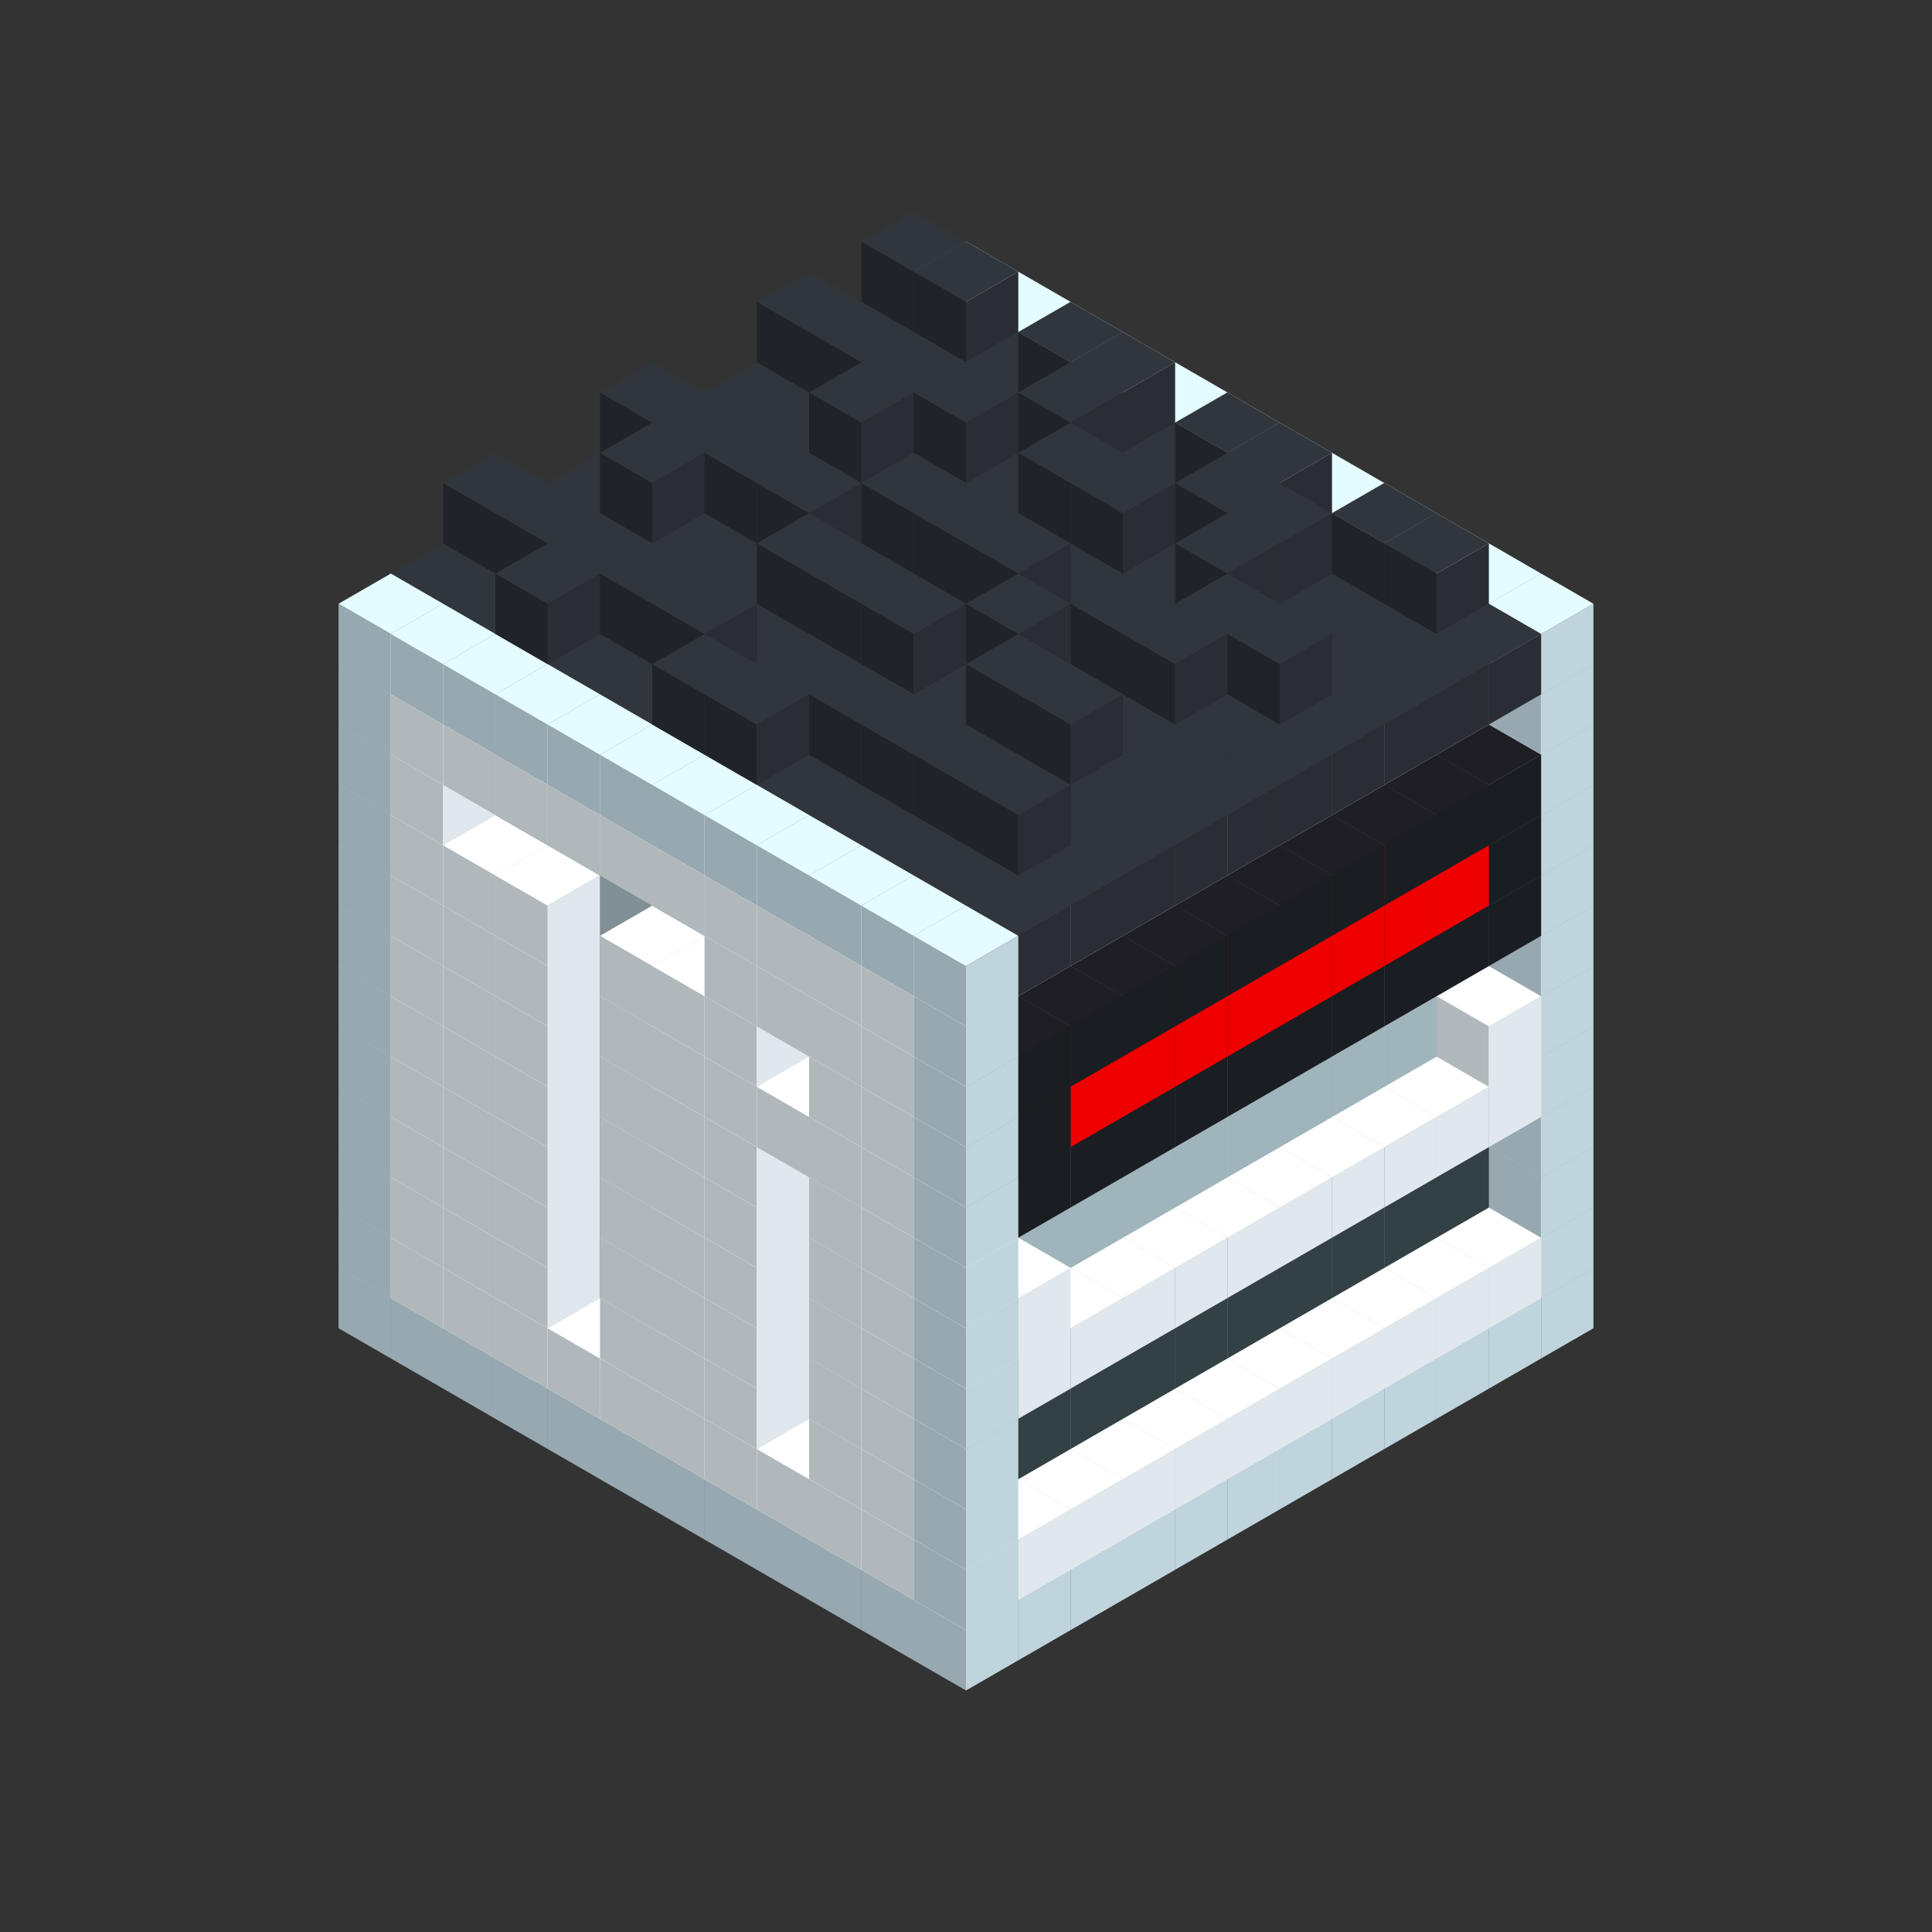 
<svg width='600' height='600' viewBox='4436371 5550000 3200000 3200000' xmlns='http://www.w3.org/2000/svg' xmlns:xlink='http://www.w3.org/1999/xlink'>
<rect x="4436371" y="5550000" width="3200000" height="3200000" fill="#333333" stroke="none"/>
<use xlink:href='#v-0x000001c1-4' transform='translate(983738,3600000)'/>
<use xlink:href='#v-0x000001c1-4' transform='translate(1070341,3650000)'/>
<use xlink:href='#v-0x000001c1-4' transform='translate(1156944,3700000)'/>
<use xlink:href='#v-0x000001c1-4' transform='translate(1243547,3750000)'/>
<use xlink:href='#v-0x000001c1-4' transform='translate(1330150,3800000)'/>
<use xlink:href='#v-0x000001c1-4' transform='translate(1416753,3850000)'/>
<use xlink:href='#v-0x000001c1-4' transform='translate(1503356,3900000)'/>
<use xlink:href='#v-0x000001c1-4' transform='translate(1589959,3950000)'/>
<use xlink:href='#v-0x000001c1-4' transform='translate(1676562,4000000)'/>
<use xlink:href='#v-0x000001c1-4' transform='translate(1763165,4050000)'/>
<use xlink:href='#v-0x000001c1-4' transform='translate(1849768,4100000)'/>
<use xlink:href='#v-0x000001c1-4' transform='translate(2889004,3600000)'/>
<use xlink:href='#v-0x000001c1-4' transform='translate(2802401,3650000)'/>
<use xlink:href='#v-0x000001c1-4' transform='translate(2715798,3700000)'/>
<use xlink:href='#v-0x000001c1-4' transform='translate(2629195,3750000)'/>
<use xlink:href='#v-0x000001c1-4' transform='translate(2542592,3800000)'/>
<use xlink:href='#v-0x000001c1-4' transform='translate(2455989,3850000)'/>
<use xlink:href='#v-0x000001c1-4' transform='translate(2369386,3900000)'/>
<use xlink:href='#v-0x000001c1-4' transform='translate(2282783,3950000)'/>
<use xlink:href='#v-0x000001c1-4' transform='translate(2196180,4000000)'/>
<use xlink:href='#v-0x000001c1-4' transform='translate(2109577,4050000)'/>
<use xlink:href='#v-0x000001c1-4' transform='translate(2022974,4100000)'/>
<use xlink:href='#v-0x000001c1-4' transform='translate(1936371,4150000)'/>
<use xlink:href='#v-0x000001c1-4' transform='translate(983738,3500000)'/>
<use xlink:href='#v-0x000001c1-1' transform='translate(1070341,3550000)'/>
<use xlink:href='#v-0x000001c1-1' transform='translate(1156944,3600000)'/>
<use xlink:href='#v-0x000001c1-1' transform='translate(1243547,3650000)'/>
<use xlink:href='#v-0x000001c1-1' transform='translate(1330150,3700000)'/>
<use xlink:href='#v-0x000001c1-1' transform='translate(1416753,3750000)'/>
<use xlink:href='#v-0x000001c1-1' transform='translate(1503356,3800000)'/>
<use xlink:href='#v-0x000001c1-1' transform='translate(1589959,3850000)'/>
<use xlink:href='#v-0x000001c1-1' transform='translate(1676562,3900000)'/>
<use xlink:href='#v-0x000001c1-1' transform='translate(1763165,3950000)'/>
<use xlink:href='#v-0x000001c1-2' transform='translate(2715798,3500000)'/>
<use xlink:href='#v-0x000001c1-2' transform='translate(2629195,3550000)'/>
<use xlink:href='#v-0x000001c1-2' transform='translate(2542592,3600000)'/>
<use xlink:href='#v-0x000001c1-2' transform='translate(2455989,3650000)'/>
<use xlink:href='#v-0x000001c1-2' transform='translate(2369386,3700000)'/>
<use xlink:href='#v-0x000001c1-2' transform='translate(2282783,3750000)'/>
<use xlink:href='#v-0x000001c1-2' transform='translate(2196180,3800000)'/>
<use xlink:href='#v-0x000001c1-2' transform='translate(2109577,3850000)'/>
<use xlink:href='#v-0x000001c1-2' transform='translate(2022974,3900000)'/>
<use xlink:href='#v-0x000001c1-2' transform='translate(1936371,3950000)'/>
<use xlink:href='#v-0x000001c1-1' transform='translate(1849768,4000000)'/>
<use xlink:href='#v-0x000001c1-4' transform='translate(2889004,3500000)'/>
<use xlink:href='#v-0x000001c1-1' transform='translate(2802401,3550000)'/>
<use xlink:href='#v-0x000001c1-1' transform='translate(2715798,3600000)'/>
<use xlink:href='#v-0x000001c1-1' transform='translate(2629195,3650000)'/>
<use xlink:href='#v-0x000001c1-1' transform='translate(2542592,3700000)'/>
<use xlink:href='#v-0x000001c1-1' transform='translate(2455989,3750000)'/>
<use xlink:href='#v-0x000001c1-1' transform='translate(2369386,3800000)'/>
<use xlink:href='#v-0x000001c1-1' transform='translate(2282783,3850000)'/>
<use xlink:href='#v-0x000001c1-1' transform='translate(2196180,3900000)'/>
<use xlink:href='#v-0x000001c1-1' transform='translate(2109577,3950000)'/>
<use xlink:href='#v-0x000001c1-1' transform='translate(2022974,4000000)'/>
<use xlink:href='#v-0x000001c1-4' transform='translate(1936371,4050000)'/>
<use xlink:href='#v-0x000001c1-4' transform='translate(983738,3400000)'/>
<use xlink:href='#v-0x000001c1-1' transform='translate(1070341,3450000)'/>
<use xlink:href='#v-0x000001c1-2' transform='translate(1243547,3450000)'/>
<use xlink:href='#v-0x000001c1-1' transform='translate(1156944,3500000)'/>
<use xlink:href='#v-0x000001c1-2' transform='translate(1330150,3500000)'/>
<use xlink:href='#v-0x000001c1-1' transform='translate(1243547,3550000)'/>
<use xlink:href='#v-0x000001c1-2' transform='translate(1416753,3550000)'/>
<use xlink:href='#v-0x000001c1-2' transform='translate(1503356,3600000)'/>
<use xlink:href='#v-0x000001c1-1' transform='translate(1416753,3650000)'/>
<use xlink:href='#v-0x000001c1-2' transform='translate(1589959,3650000)'/>
<use xlink:href='#v-0x000001c1-1' transform='translate(1503356,3700000)'/>
<use xlink:href='#v-0x000001c1-2' transform='translate(1676562,3700000)'/>
<use xlink:href='#v-0x000001c1-1' transform='translate(1589959,3750000)'/>
<use xlink:href='#v-0x000001c1-2' transform='translate(1763165,3750000)'/>
<use xlink:href='#v-0x000001c1-2' transform='translate(1849768,3800000)'/>
<use xlink:href='#v-0x000001c1-1' transform='translate(1763165,3850000)'/>
<use xlink:href='#v-0x000001c1-5' transform='translate(2715798,3400000)'/>
<use xlink:href='#v-0x000001c1-5' transform='translate(2629195,3450000)'/>
<use xlink:href='#v-0x000001c1-5' transform='translate(2542592,3500000)'/>
<use xlink:href='#v-0x000001c1-5' transform='translate(2455989,3550000)'/>
<use xlink:href='#v-0x000001c1-5' transform='translate(2369386,3600000)'/>
<use xlink:href='#v-0x000001c1-5' transform='translate(2282783,3650000)'/>
<use xlink:href='#v-0x000001c1-5' transform='translate(2196180,3700000)'/>
<use xlink:href='#v-0x000001c1-5' transform='translate(2109577,3750000)'/>
<use xlink:href='#v-0x000001c1-5' transform='translate(2022974,3800000)'/>
<use xlink:href='#v-0x000001c1-5' transform='translate(1936371,3850000)'/>
<use xlink:href='#v-0x000001c1-1' transform='translate(1849768,3900000)'/>
<use xlink:href='#v-0x000001c1-4' transform='translate(2889004,3400000)'/>
<use xlink:href='#v-0x000001c1-4' transform='translate(1936371,3950000)'/>
<use xlink:href='#v-0x000001c1-4' transform='translate(983738,3300000)'/>
<use xlink:href='#v-0x000001c1-1' transform='translate(1070341,3350000)'/>
<use xlink:href='#v-0x000001c1-2' transform='translate(1243547,3350000)'/>
<use xlink:href='#v-0x000001c1-1' transform='translate(1156944,3400000)'/>
<use xlink:href='#v-0x000001c1-2' transform='translate(1330150,3400000)'/>
<use xlink:href='#v-0x000001c1-1' transform='translate(1243547,3450000)'/>
<use xlink:href='#v-0x000001c1-2' transform='translate(1416753,3450000)'/>
<use xlink:href='#v-0x000001c1-2' transform='translate(1503356,3500000)'/>
<use xlink:href='#v-0x000001c1-1' transform='translate(1416753,3550000)'/>
<use xlink:href='#v-0x000001c1-2' transform='translate(1589959,3550000)'/>
<use xlink:href='#v-0x000001c1-1' transform='translate(1503356,3600000)'/>
<use xlink:href='#v-0x000001c1-2' transform='translate(1676562,3600000)'/>
<use xlink:href='#v-0x000001c1-1' transform='translate(1589959,3650000)'/>
<use xlink:href='#v-0x000001c1-2' transform='translate(1763165,3650000)'/>
<use xlink:href='#v-0x000001c1-2' transform='translate(1849768,3700000)'/>
<use xlink:href='#v-0x000001c1-1' transform='translate(1763165,3750000)'/>
<use xlink:href='#v-0x000001c1-5' transform='translate(2715798,3300000)'/>
<use xlink:href='#v-0x000001c1-5' transform='translate(2629195,3350000)'/>
<use xlink:href='#v-0x000001c1-5' transform='translate(2542592,3400000)'/>
<use xlink:href='#v-0x000001c1-5' transform='translate(2455989,3450000)'/>
<use xlink:href='#v-0x000001c1-5' transform='translate(2369386,3500000)'/>
<use xlink:href='#v-0x000001c1-5' transform='translate(2282783,3550000)'/>
<use xlink:href='#v-0x000001c1-5' transform='translate(2196180,3600000)'/>
<use xlink:href='#v-0x000001c1-5' transform='translate(2109577,3650000)'/>
<use xlink:href='#v-0x000001c1-5' transform='translate(2022974,3700000)'/>
<use xlink:href='#v-0x000001c1-5' transform='translate(1936371,3750000)'/>
<use xlink:href='#v-0x000001c1-1' transform='translate(1849768,3800000)'/>
<use xlink:href='#v-0x000001c1-4' transform='translate(2889004,3300000)'/>
<use xlink:href='#v-0x000001c1-4' transform='translate(1936371,3850000)'/>
<use xlink:href='#v-0x000001c1-4' transform='translate(983738,3200000)'/>
<use xlink:href='#v-0x000001c1-1' transform='translate(1070341,3250000)'/>
<use xlink:href='#v-0x000001c1-2' transform='translate(1243547,3250000)'/>
<use xlink:href='#v-0x000001c1-1' transform='translate(1156944,3300000)'/>
<use xlink:href='#v-0x000001c1-2' transform='translate(1330150,3300000)'/>
<use xlink:href='#v-0x000001c1-1' transform='translate(1243547,3350000)'/>
<use xlink:href='#v-0x000001c1-2' transform='translate(1416753,3350000)'/>
<use xlink:href='#v-0x000001c1-2' transform='translate(1503356,3400000)'/>
<use xlink:href='#v-0x000001c1-1' transform='translate(1416753,3450000)'/>
<use xlink:href='#v-0x000001c1-2' transform='translate(1589959,3450000)'/>
<use xlink:href='#v-0x000001c1-1' transform='translate(1503356,3500000)'/>
<use xlink:href='#v-0x000001c1-2' transform='translate(1676562,3500000)'/>
<use xlink:href='#v-0x000001c1-1' transform='translate(1589959,3550000)'/>
<use xlink:href='#v-0x000001c1-2' transform='translate(1763165,3550000)'/>
<use xlink:href='#v-0x000001c1-2' transform='translate(1849768,3600000)'/>
<use xlink:href='#v-0x000001c1-1' transform='translate(1763165,3650000)'/>
<use xlink:href='#v-0x000001c1-2' transform='translate(2715798,3200000)'/>
<use xlink:href='#v-0x000001c1-2' transform='translate(2629195,3250000)'/>
<use xlink:href='#v-0x000001c1-2' transform='translate(2542592,3300000)'/>
<use xlink:href='#v-0x000001c1-2' transform='translate(2455989,3350000)'/>
<use xlink:href='#v-0x000001c1-2' transform='translate(2369386,3400000)'/>
<use xlink:href='#v-0x000001c1-2' transform='translate(2282783,3450000)'/>
<use xlink:href='#v-0x000001c1-2' transform='translate(2196180,3500000)'/>
<use xlink:href='#v-0x000001c1-2' transform='translate(2109577,3550000)'/>
<use xlink:href='#v-0x000001c1-2' transform='translate(2022974,3600000)'/>
<use xlink:href='#v-0x000001c1-2' transform='translate(1936371,3650000)'/>
<use xlink:href='#v-0x000001c1-1' transform='translate(1849768,3700000)'/>
<use xlink:href='#v-0x000001c1-4' transform='translate(2889004,3200000)'/>
<use xlink:href='#v-0x000001c1-1' transform='translate(2802401,3250000)'/>
<use xlink:href='#v-0x000001c1-1' transform='translate(2715798,3300000)'/>
<use xlink:href='#v-0x000001c1-1' transform='translate(2629195,3350000)'/>
<use xlink:href='#v-0x000001c1-1' transform='translate(2542592,3400000)'/>
<use xlink:href='#v-0x000001c1-1' transform='translate(2455989,3450000)'/>
<use xlink:href='#v-0x000001c1-1' transform='translate(2369386,3500000)'/>
<use xlink:href='#v-0x000001c1-1' transform='translate(2282783,3550000)'/>
<use xlink:href='#v-0x000001c1-1' transform='translate(2196180,3600000)'/>
<use xlink:href='#v-0x000001c1-1' transform='translate(2109577,3650000)'/>
<use xlink:href='#v-0x000001c1-1' transform='translate(2022974,3700000)'/>
<use xlink:href='#v-0x000001c1-4' transform='translate(1936371,3750000)'/>
<use xlink:href='#v-0x000001c1-4' transform='translate(983738,3100000)'/>
<use xlink:href='#v-0x000001c1-1' transform='translate(1070341,3150000)'/>
<use xlink:href='#v-0x000001c1-2' transform='translate(1243547,3150000)'/>
<use xlink:href='#v-0x000001c1-1' transform='translate(1156944,3200000)'/>
<use xlink:href='#v-0x000001c1-2' transform='translate(1330150,3200000)'/>
<use xlink:href='#v-0x000001c1-1' transform='translate(1243547,3250000)'/>
<use xlink:href='#v-0x000001c1-2' transform='translate(1416753,3250000)'/>
<use xlink:href='#v-0x000001c1-2' transform='translate(1503356,3300000)'/>
<use xlink:href='#v-0x000001c1-1' transform='translate(1416753,3350000)'/>
<use xlink:href='#v-0x000001c1-2' transform='translate(1589959,3350000)'/>
<use xlink:href='#v-0x000001c1-1' transform='translate(1503356,3400000)'/>
<use xlink:href='#v-0x000001c1-2' transform='translate(1676562,3400000)'/>
<use xlink:href='#v-0x000001c1-1' transform='translate(1589959,3450000)'/>
<use xlink:href='#v-0x000001c1-2' transform='translate(1763165,3450000)'/>
<use xlink:href='#v-0x000001c1-2' transform='translate(1849768,3500000)'/>
<use xlink:href='#v-0x000001c1-1' transform='translate(1763165,3550000)'/>
<use xlink:href='#v-0x000001c1-2' transform='translate(2715798,3100000)'/>
<use xlink:href='#v-0x000001c1-2' transform='translate(2629195,3150000)'/>
<use xlink:href='#v-0x000001c1-2' transform='translate(2542592,3200000)'/>
<use xlink:href='#v-0x000001c1-2' transform='translate(2455989,3250000)'/>
<use xlink:href='#v-0x000001c1-2' transform='translate(2369386,3300000)'/>
<use xlink:href='#v-0x000001c1-2' transform='translate(2282783,3350000)'/>
<use xlink:href='#v-0x000001c1-2' transform='translate(2196180,3400000)'/>
<use xlink:href='#v-0x000001c1-2' transform='translate(2109577,3450000)'/>
<use xlink:href='#v-0x000001c1-2' transform='translate(2022974,3500000)'/>
<use xlink:href='#v-0x000001c1-2' transform='translate(1936371,3550000)'/>
<use xlink:href='#v-0x000001c1-1' transform='translate(1849768,3600000)'/>
<use xlink:href='#v-0x000001c1-4' transform='translate(2889004,3100000)'/>
<use xlink:href='#v-0x000001c1-1' transform='translate(2802401,3150000)'/>
<use xlink:href='#v-0x000001c1-1' transform='translate(2022974,3600000)'/>
<use xlink:href='#v-0x000001c1-4' transform='translate(1936371,3650000)'/>
<use xlink:href='#v-0x000001c1-4' transform='translate(983738,3000000)'/>
<use xlink:href='#v-0x000001c1-1' transform='translate(1070341,3050000)'/>
<use xlink:href='#v-0x000001c1-2' transform='translate(1243547,3050000)'/>
<use xlink:href='#v-0x000001c1-1' transform='translate(1156944,3100000)'/>
<use xlink:href='#v-0x000001c1-2' transform='translate(1330150,3100000)'/>
<use xlink:href='#v-0x000001c1-1' transform='translate(1243547,3150000)'/>
<use xlink:href='#v-0x000001c1-2' transform='translate(1416753,3150000)'/>
<use xlink:href='#v-0x000001c1-2' transform='translate(1503356,3200000)'/>
<use xlink:href='#v-0x000001c1-1' transform='translate(1416753,3250000)'/>
<use xlink:href='#v-0x000001c1-2' transform='translate(1589959,3250000)'/>
<use xlink:href='#v-0x000001c1-1' transform='translate(1503356,3300000)'/>
<use xlink:href='#v-0x000001c1-2' transform='translate(1676562,3300000)'/>
<use xlink:href='#v-0x000001c1-1' transform='translate(1589959,3350000)'/>
<use xlink:href='#v-0x000001c1-2' transform='translate(1763165,3350000)'/>
<use xlink:href='#v-0x000001c1-2' transform='translate(1849768,3400000)'/>
<use xlink:href='#v-0x000001c1-1' transform='translate(1763165,3450000)'/>
<use xlink:href='#v-0x000001c1-2' transform='translate(2715798,3000000)'/>
<use xlink:href='#v-0x000001c1-2' transform='translate(2629195,3050000)'/>
<use xlink:href='#v-0x000001c1-2' transform='translate(2542592,3100000)'/>
<use xlink:href='#v-0x000001c1-2' transform='translate(2455989,3150000)'/>
<use xlink:href='#v-0x000001c1-2' transform='translate(2369386,3200000)'/>
<use xlink:href='#v-0x000001c1-2' transform='translate(2282783,3250000)'/>
<use xlink:href='#v-0x000001c1-2' transform='translate(2196180,3300000)'/>
<use xlink:href='#v-0x000001c1-2' transform='translate(2109577,3350000)'/>
<use xlink:href='#v-0x000001c1-2' transform='translate(2022974,3400000)'/>
<use xlink:href='#v-0x000001c1-2' transform='translate(1936371,3450000)'/>
<use xlink:href='#v-0x000001c1-1' transform='translate(1849768,3500000)'/>
<use xlink:href='#v-0x000001c1-4' transform='translate(2889004,3000000)'/>
<use xlink:href='#v-0x000001c1-4' transform='translate(1936371,3550000)'/>
<use xlink:href='#v-0x000001c1-4' transform='translate(983738,2900000)'/>
<use xlink:href='#v-0x000001c1-1' transform='translate(1070341,2950000)'/>
<use xlink:href='#v-0x000001c1-2' transform='translate(1243547,2950000)'/>
<use xlink:href='#v-0x000001c1-1' transform='translate(1156944,3000000)'/>
<use xlink:href='#v-0x000001c1-2' transform='translate(1330150,3000000)'/>
<use xlink:href='#v-0x000001c1-1' transform='translate(1243547,3050000)'/>
<use xlink:href='#v-0x000001c1-2' transform='translate(1416753,3050000)'/>
<use xlink:href='#v-0x000001c1-2' transform='translate(1503356,3100000)'/>
<use xlink:href='#v-0x000001c1-1' transform='translate(1416753,3150000)'/>
<use xlink:href='#v-0x000001c1-2' transform='translate(1589959,3150000)'/>
<use xlink:href='#v-0x000001c1-1' transform='translate(1503356,3200000)'/>
<use xlink:href='#v-0x000001c1-2' transform='translate(1676562,3200000)'/>
<use xlink:href='#v-0x000001c1-1' transform='translate(1589959,3250000)'/>
<use xlink:href='#v-0x000001c1-2' transform='translate(1763165,3250000)'/>
<use xlink:href='#v-0x000001c1-1' transform='translate(1676562,3300000)'/>
<use xlink:href='#v-0x000001c1-2' transform='translate(1849768,3300000)'/>
<use xlink:href='#v-0x000001c1-1' transform='translate(1763165,3350000)'/>
<use xlink:href='#v-0x000001c1-2' transform='translate(2715798,2900000)'/>
<use xlink:href='#v-0x000001c1-2' transform='translate(2629195,2950000)'/>
<use xlink:href='#v-0x000001c1-2' transform='translate(2542592,3000000)'/>
<use xlink:href='#v-0x000001c1-2' transform='translate(2455989,3050000)'/>
<use xlink:href='#v-0x000001c1-2' transform='translate(2369386,3100000)'/>
<use xlink:href='#v-0x000001c1-2' transform='translate(2282783,3150000)'/>
<use xlink:href='#v-0x000001c1-2' transform='translate(2196180,3200000)'/>
<use xlink:href='#v-0x000001c1-2' transform='translate(2109577,3250000)'/>
<use xlink:href='#v-0x000001c1-2' transform='translate(2022974,3300000)'/>
<use xlink:href='#v-0x000001c1-2' transform='translate(1936371,3350000)'/>
<use xlink:href='#v-0x000001c1-1' transform='translate(1849768,3400000)'/>
<use xlink:href='#v-0x000001c1-4' transform='translate(2889004,2900000)'/>
<use xlink:href='#v-0x000001c1-6' transform='translate(2802401,2950000)'/>
<use xlink:href='#v-0x000001c1-6' transform='translate(2715798,3000000)'/>
<use xlink:href='#v-0x000001c1-6' transform='translate(2629195,3050000)'/>
<use xlink:href='#v-0x000001c1-6' transform='translate(2542592,3100000)'/>
<use xlink:href='#v-0x000001c1-6' transform='translate(2455989,3150000)'/>
<use xlink:href='#v-0x000001c1-6' transform='translate(2369386,3200000)'/>
<use xlink:href='#v-0x000001c1-6' transform='translate(2282783,3250000)'/>
<use xlink:href='#v-0x000001c1-6' transform='translate(2196180,3300000)'/>
<use xlink:href='#v-0x000001c1-6' transform='translate(2109577,3350000)'/>
<use xlink:href='#v-0x000001c1-6' transform='translate(2022974,3400000)'/>
<use xlink:href='#v-0x000001c1-4' transform='translate(1936371,3450000)'/>
<use xlink:href='#v-0x000001c1-4' transform='translate(983738,2800000)'/>
<use xlink:href='#v-0x000001c1-1' transform='translate(1070341,2850000)'/>
<use xlink:href='#v-0x000001c1-2' transform='translate(1243547,2850000)'/>
<use xlink:href='#v-0x000001c1-1' transform='translate(1156944,2900000)'/>
<use xlink:href='#v-0x000001c1-2' transform='translate(1330150,2900000)'/>
<use xlink:href='#v-0x000001c1-1' transform='translate(1243547,2950000)'/>
<use xlink:href='#v-0x000001c1-2' transform='translate(1416753,2950000)'/>
<use xlink:href='#v-0x000001c1-2' transform='translate(1503356,3000000)'/>
<use xlink:href='#v-0x000001c1-1' transform='translate(1416753,3050000)'/>
<use xlink:href='#v-0x000001c1-2' transform='translate(1589959,3050000)'/>
<use xlink:href='#v-0x000001c1-1' transform='translate(1503356,3100000)'/>
<use xlink:href='#v-0x000001c1-2' transform='translate(1676562,3100000)'/>
<use xlink:href='#v-0x000001c1-1' transform='translate(1589959,3150000)'/>
<use xlink:href='#v-0x000001c1-2' transform='translate(1763165,3150000)'/>
<use xlink:href='#v-0x000001c1-2' transform='translate(1849768,3200000)'/>
<use xlink:href='#v-0x000001c1-1' transform='translate(1763165,3250000)'/>
<use xlink:href='#v-0x000001c1-2' transform='translate(2715798,2800000)'/>
<use xlink:href='#v-0x000001c1-2' transform='translate(2629195,2850000)'/>
<use xlink:href='#v-0x000001c1-2' transform='translate(2542592,2900000)'/>
<use xlink:href='#v-0x000001c1-2' transform='translate(2455989,2950000)'/>
<use xlink:href='#v-0x000001c1-2' transform='translate(2369386,3000000)'/>
<use xlink:href='#v-0x000001c1-2' transform='translate(2282783,3050000)'/>
<use xlink:href='#v-0x000001c1-2' transform='translate(2196180,3100000)'/>
<use xlink:href='#v-0x000001c1-2' transform='translate(2109577,3150000)'/>
<use xlink:href='#v-0x000001c1-2' transform='translate(2022974,3200000)'/>
<use xlink:href='#v-0x000001c1-2' transform='translate(1936371,3250000)'/>
<use xlink:href='#v-0x000001c1-1' transform='translate(1849768,3300000)'/>
<use xlink:href='#v-0x000001c1-4' transform='translate(2889004,2800000)'/>
<use xlink:href='#v-0x000001c1-6' transform='translate(2802401,2850000)'/>
<use xlink:href='#v-0x000001c1-7' transform='translate(2715798,2900000)'/>
<use xlink:href='#v-0x000001c1-7' transform='translate(2629195,2950000)'/>
<use xlink:href='#v-0x000001c1-7' transform='translate(2542592,3000000)'/>
<use xlink:href='#v-0x000001c1-7' transform='translate(2455989,3050000)'/>
<use xlink:href='#v-0x000001c1-7' transform='translate(2369386,3100000)'/>
<use xlink:href='#v-0x000001c1-7' transform='translate(2282783,3150000)'/>
<use xlink:href='#v-0x000001c1-7' transform='translate(2196180,3200000)'/>
<use xlink:href='#v-0x000001c1-7' transform='translate(2109577,3250000)'/>
<use xlink:href='#v-0x000001c1-6' transform='translate(2022974,3300000)'/>
<use xlink:href='#v-0x000001c1-4' transform='translate(1936371,3350000)'/>
<use xlink:href='#v-0x000001c1-4' transform='translate(983738,2700000)'/>
<use xlink:href='#v-0x000001c1-1' transform='translate(1070341,2750000)'/>
<use xlink:href='#v-0x000001c1-2' transform='translate(1243547,2750000)'/>
<use xlink:href='#v-0x000001c1-2' transform='translate(1330150,2800000)'/>
<use xlink:href='#v-0x000001c1-2' transform='translate(1416753,2850000)'/>
<use xlink:href='#v-0x000001c1-2' transform='translate(1503356,2900000)'/>
<use xlink:href='#v-0x000001c1-2' transform='translate(1589959,2950000)'/>
<use xlink:href='#v-0x000001c1-2' transform='translate(1676562,3000000)'/>
<use xlink:href='#v-0x000001c1-1' transform='translate(1589959,3050000)'/>
<use xlink:href='#v-0x000001c1-2' transform='translate(1763165,3050000)'/>
<use xlink:href='#v-0x000001c1-1' transform='translate(1676562,3100000)'/>
<use xlink:href='#v-0x000001c1-2' transform='translate(1849768,3100000)'/>
<use xlink:href='#v-0x000001c1-1' transform='translate(1763165,3150000)'/>
<use xlink:href='#v-0x000001c1-2' transform='translate(2715798,2700000)'/>
<use xlink:href='#v-0x000001c1-2' transform='translate(2629195,2750000)'/>
<use xlink:href='#v-0x000001c1-2' transform='translate(2542592,2800000)'/>
<use xlink:href='#v-0x000001c1-2' transform='translate(2455989,2850000)'/>
<use xlink:href='#v-0x000001c1-2' transform='translate(2369386,2900000)'/>
<use xlink:href='#v-0x000001c1-2' transform='translate(2282783,2950000)'/>
<use xlink:href='#v-0x000001c1-2' transform='translate(2196180,3000000)'/>
<use xlink:href='#v-0x000001c1-2' transform='translate(2109577,3050000)'/>
<use xlink:href='#v-0x000001c1-2' transform='translate(2022974,3100000)'/>
<use xlink:href='#v-0x000001c1-2' transform='translate(1936371,3150000)'/>
<use xlink:href='#v-0x000001c1-1' transform='translate(1849768,3200000)'/>
<use xlink:href='#v-0x000001c1-4' transform='translate(2889004,2700000)'/>
<use xlink:href='#v-0x000001c1-6' transform='translate(2802401,2750000)'/>
<use xlink:href='#v-0x000001c1-6' transform='translate(2715798,2800000)'/>
<use xlink:href='#v-0x000001c1-6' transform='translate(2629195,2850000)'/>
<use xlink:href='#v-0x000001c1-6' transform='translate(2542592,2900000)'/>
<use xlink:href='#v-0x000001c1-6' transform='translate(2455989,2950000)'/>
<use xlink:href='#v-0x000001c1-6' transform='translate(2369386,3000000)'/>
<use xlink:href='#v-0x000001c1-6' transform='translate(2282783,3050000)'/>
<use xlink:href='#v-0x000001c1-6' transform='translate(2196180,3100000)'/>
<use xlink:href='#v-0x000001c1-6' transform='translate(2109577,3150000)'/>
<use xlink:href='#v-0x000001c1-6' transform='translate(2022974,3200000)'/>
<use xlink:href='#v-0x000001c1-4' transform='translate(1936371,3250000)'/>
<use xlink:href='#v-0x000001c1-4' transform='translate(983738,2600000)'/>
<use xlink:href='#v-0x000001c1-1' transform='translate(1070341,2650000)'/>
<use xlink:href='#v-0x000001c1-1' transform='translate(1156944,2700000)'/>
<use xlink:href='#v-0x000001c1-1' transform='translate(1243547,2750000)'/>
<use xlink:href='#v-0x000001c1-1' transform='translate(1330150,2800000)'/>
<use xlink:href='#v-0x000001c1-1' transform='translate(1416753,2850000)'/>
<use xlink:href='#v-0x000001c1-1' transform='translate(1503356,2900000)'/>
<use xlink:href='#v-0x000001c1-1' transform='translate(1589959,2950000)'/>
<use xlink:href='#v-0x000001c1-1' transform='translate(1676562,3000000)'/>
<use xlink:href='#v-0x000001c1-1' transform='translate(1763165,3050000)'/>
<use xlink:href='#v-0x000001c1-2' transform='translate(2715798,2600000)'/>
<use xlink:href='#v-0x000001c1-2' transform='translate(2629195,2650000)'/>
<use xlink:href='#v-0x000001c1-2' transform='translate(2542592,2700000)'/>
<use xlink:href='#v-0x000001c1-2' transform='translate(2455989,2750000)'/>
<use xlink:href='#v-0x000001c1-2' transform='translate(2369386,2800000)'/>
<use xlink:href='#v-0x000001c1-2' transform='translate(2282783,2850000)'/>
<use xlink:href='#v-0x000001c1-2' transform='translate(2196180,2900000)'/>
<use xlink:href='#v-0x000001c1-2' transform='translate(2109577,2950000)'/>
<use xlink:href='#v-0x000001c1-2' transform='translate(2022974,3000000)'/>
<use xlink:href='#v-0x000001c1-2' transform='translate(1936371,3050000)'/>
<use xlink:href='#v-0x000001c1-1' transform='translate(1849768,3100000)'/>
<use xlink:href='#v-0x000001c1-4' transform='translate(2889004,2600000)'/>
<use xlink:href='#v-0x000001c1-4' transform='translate(1936371,3150000)'/>
<use xlink:href='#v-0x000001c1-4' transform='translate(1936371,1950000)'/>
<use xlink:href='#v-0x000001c1-8' transform='translate(1849768,2000000)'/>
<use xlink:href='#v-0x000001c1-8' transform='translate(1763165,2050000)'/>
<use xlink:href='#v-0x000001c1-8' transform='translate(1676562,2100000)'/>
<use xlink:href='#v-0x000001c1-8' transform='translate(1589959,2150000)'/>
<use xlink:href='#v-0x000001c1-8' transform='translate(1503356,2200000)'/>
<use xlink:href='#v-0x000001c1-8' transform='translate(1416753,2250000)'/>
<use xlink:href='#v-0x000001c1-8' transform='translate(1330150,2300000)'/>
<use xlink:href='#v-0x000001c1-8' transform='translate(1243547,2350000)'/>
<use xlink:href='#v-0x000001c1-8' transform='translate(1156944,2400000)'/>
<use xlink:href='#v-0x000001c1-8' transform='translate(1070341,2450000)'/>
<use xlink:href='#v-0x000001c1-4' transform='translate(983738,2500000)'/>
<use xlink:href='#v-0x000001c1-4' transform='translate(2022974,2000000)'/>
<use xlink:href='#v-0x000001c1-8' transform='translate(1936371,2050000)'/>
<use xlink:href='#v-0x000001c1-8' transform='translate(1849768,2100000)'/>
<use xlink:href='#v-0x000001c1-8' transform='translate(1763165,2150000)'/>
<use xlink:href='#v-0x000001c1-8' transform='translate(1676562,2200000)'/>
<use xlink:href='#v-0x000001c1-8' transform='translate(1589959,2250000)'/>
<use xlink:href='#v-0x000001c1-8' transform='translate(1503356,2300000)'/>
<use xlink:href='#v-0x000001c1-8' transform='translate(1416753,2350000)'/>
<use xlink:href='#v-0x000001c1-8' transform='translate(1330150,2400000)'/>
<use xlink:href='#v-0x000001c1-8' transform='translate(1243547,2450000)'/>
<use xlink:href='#v-0x000001c1-8' transform='translate(1156944,2500000)'/>
<use xlink:href='#v-0x000001c1-4' transform='translate(1070341,2550000)'/>
<use xlink:href='#v-0x000001c1-4' transform='translate(2109577,2050000)'/>
<use xlink:href='#v-0x000001c1-8' transform='translate(2022974,2100000)'/>
<use xlink:href='#v-0x000001c1-8' transform='translate(1936371,2150000)'/>
<use xlink:href='#v-0x000001c1-8' transform='translate(1849768,2200000)'/>
<use xlink:href='#v-0x000001c1-8' transform='translate(1763165,2250000)'/>
<use xlink:href='#v-0x000001c1-8' transform='translate(1676562,2300000)'/>
<use xlink:href='#v-0x000001c1-8' transform='translate(1589959,2350000)'/>
<use xlink:href='#v-0x000001c1-8' transform='translate(1503356,2400000)'/>
<use xlink:href='#v-0x000001c1-8' transform='translate(1416753,2450000)'/>
<use xlink:href='#v-0x000001c1-8' transform='translate(1330150,2500000)'/>
<use xlink:href='#v-0x000001c1-8' transform='translate(1243547,2550000)'/>
<use xlink:href='#v-0x000001c1-4' transform='translate(1156944,2600000)'/>
<use xlink:href='#v-0x000001c1-4' transform='translate(2196180,2100000)'/>
<use xlink:href='#v-0x000001c1-8' transform='translate(2109577,2150000)'/>
<use xlink:href='#v-0x000001c1-8' transform='translate(2022974,2200000)'/>
<use xlink:href='#v-0x000001c1-8' transform='translate(1936371,2250000)'/>
<use xlink:href='#v-0x000001c1-8' transform='translate(1849768,2300000)'/>
<use xlink:href='#v-0x000001c1-8' transform='translate(1763165,2350000)'/>
<use xlink:href='#v-0x000001c1-8' transform='translate(1676562,2400000)'/>
<use xlink:href='#v-0x000001c1-8' transform='translate(1589959,2450000)'/>
<use xlink:href='#v-0x000001c1-8' transform='translate(1503356,2500000)'/>
<use xlink:href='#v-0x000001c1-8' transform='translate(1416753,2550000)'/>
<use xlink:href='#v-0x000001c1-8' transform='translate(1330150,2600000)'/>
<use xlink:href='#v-0x000001c1-4' transform='translate(1243547,2650000)'/>
<use xlink:href='#v-0x000001c1-4' transform='translate(2282783,2150000)'/>
<use xlink:href='#v-0x000001c1-8' transform='translate(2196180,2200000)'/>
<use xlink:href='#v-0x000001c1-8' transform='translate(2109577,2250000)'/>
<use xlink:href='#v-0x000001c1-8' transform='translate(2022974,2300000)'/>
<use xlink:href='#v-0x000001c1-8' transform='translate(1936371,2350000)'/>
<use xlink:href='#v-0x000001c1-8' transform='translate(1849768,2400000)'/>
<use xlink:href='#v-0x000001c1-8' transform='translate(1763165,2450000)'/>
<use xlink:href='#v-0x000001c1-8' transform='translate(1676562,2500000)'/>
<use xlink:href='#v-0x000001c1-8' transform='translate(1589959,2550000)'/>
<use xlink:href='#v-0x000001c1-8' transform='translate(1503356,2600000)'/>
<use xlink:href='#v-0x000001c1-8' transform='translate(1416753,2650000)'/>
<use xlink:href='#v-0x000001c1-4' transform='translate(1330150,2700000)'/>
<use xlink:href='#v-0x000001c1-4' transform='translate(2369386,2200000)'/>
<use xlink:href='#v-0x000001c1-8' transform='translate(2282783,2250000)'/>
<use xlink:href='#v-0x000001c1-8' transform='translate(2196180,2300000)'/>
<use xlink:href='#v-0x000001c1-8' transform='translate(2109577,2350000)'/>
<use xlink:href='#v-0x000001c1-8' transform='translate(2022974,2400000)'/>
<use xlink:href='#v-0x000001c1-8' transform='translate(1936371,2450000)'/>
<use xlink:href='#v-0x000001c1-8' transform='translate(1849768,2500000)'/>
<use xlink:href='#v-0x000001c1-8' transform='translate(1763165,2550000)'/>
<use xlink:href='#v-0x000001c1-8' transform='translate(1676562,2600000)'/>
<use xlink:href='#v-0x000001c1-8' transform='translate(1589959,2650000)'/>
<use xlink:href='#v-0x000001c1-8' transform='translate(1503356,2700000)'/>
<use xlink:href='#v-0x000001c1-4' transform='translate(1416753,2750000)'/>
<use xlink:href='#v-0x000001c1-4' transform='translate(2455989,2250000)'/>
<use xlink:href='#v-0x000001c1-8' transform='translate(2369386,2300000)'/>
<use xlink:href='#v-0x000001c1-8' transform='translate(2282783,2350000)'/>
<use xlink:href='#v-0x000001c1-8' transform='translate(2196180,2400000)'/>
<use xlink:href='#v-0x000001c1-8' transform='translate(2109577,2450000)'/>
<use xlink:href='#v-0x000001c1-8' transform='translate(2022974,2500000)'/>
<use xlink:href='#v-0x000001c1-8' transform='translate(1936371,2550000)'/>
<use xlink:href='#v-0x000001c1-8' transform='translate(1849768,2600000)'/>
<use xlink:href='#v-0x000001c1-8' transform='translate(1763165,2650000)'/>
<use xlink:href='#v-0x000001c1-8' transform='translate(1676562,2700000)'/>
<use xlink:href='#v-0x000001c1-8' transform='translate(1589959,2750000)'/>
<use xlink:href='#v-0x000001c1-4' transform='translate(1503356,2800000)'/>
<use xlink:href='#v-0x000001c1-4' transform='translate(2542592,2300000)'/>
<use xlink:href='#v-0x000001c1-8' transform='translate(2455989,2350000)'/>
<use xlink:href='#v-0x000001c1-8' transform='translate(2369386,2400000)'/>
<use xlink:href='#v-0x000001c1-8' transform='translate(2282783,2450000)'/>
<use xlink:href='#v-0x000001c1-8' transform='translate(2196180,2500000)'/>
<use xlink:href='#v-0x000001c1-8' transform='translate(2109577,2550000)'/>
<use xlink:href='#v-0x000001c1-8' transform='translate(2022974,2600000)'/>
<use xlink:href='#v-0x000001c1-8' transform='translate(1936371,2650000)'/>
<use xlink:href='#v-0x000001c1-8' transform='translate(1849768,2700000)'/>
<use xlink:href='#v-0x000001c1-8' transform='translate(1763165,2750000)'/>
<use xlink:href='#v-0x000001c1-8' transform='translate(1676562,2800000)'/>
<use xlink:href='#v-0x000001c1-4' transform='translate(1589959,2850000)'/>
<use xlink:href='#v-0x000001c1-4' transform='translate(2629195,2350000)'/>
<use xlink:href='#v-0x000001c1-8' transform='translate(2542592,2400000)'/>
<use xlink:href='#v-0x000001c1-8' transform='translate(2455989,2450000)'/>
<use xlink:href='#v-0x000001c1-8' transform='translate(2369386,2500000)'/>
<use xlink:href='#v-0x000001c1-8' transform='translate(2282783,2550000)'/>
<use xlink:href='#v-0x000001c1-8' transform='translate(2196180,2600000)'/>
<use xlink:href='#v-0x000001c1-8' transform='translate(2109577,2650000)'/>
<use xlink:href='#v-0x000001c1-8' transform='translate(2022974,2700000)'/>
<use xlink:href='#v-0x000001c1-8' transform='translate(1936371,2750000)'/>
<use xlink:href='#v-0x000001c1-8' transform='translate(1849768,2800000)'/>
<use xlink:href='#v-0x000001c1-8' transform='translate(1763165,2850000)'/>
<use xlink:href='#v-0x000001c1-4' transform='translate(1676562,2900000)'/>
<use xlink:href='#v-0x000001c1-4' transform='translate(2715798,2400000)'/>
<use xlink:href='#v-0x000001c1-8' transform='translate(2629195,2450000)'/>
<use xlink:href='#v-0x000001c1-8' transform='translate(2542592,2500000)'/>
<use xlink:href='#v-0x000001c1-8' transform='translate(2455989,2550000)'/>
<use xlink:href='#v-0x000001c1-8' transform='translate(2369386,2600000)'/>
<use xlink:href='#v-0x000001c1-8' transform='translate(2282783,2650000)'/>
<use xlink:href='#v-0x000001c1-8' transform='translate(2196180,2700000)'/>
<use xlink:href='#v-0x000001c1-8' transform='translate(2109577,2750000)'/>
<use xlink:href='#v-0x000001c1-8' transform='translate(2022974,2800000)'/>
<use xlink:href='#v-0x000001c1-8' transform='translate(1936371,2850000)'/>
<use xlink:href='#v-0x000001c1-8' transform='translate(1849768,2900000)'/>
<use xlink:href='#v-0x000001c1-4' transform='translate(1763165,2950000)'/>
<use xlink:href='#v-0x000001c1-4' transform='translate(2802401,2450000)'/>
<use xlink:href='#v-0x000001c1-8' transform='translate(2715798,2500000)'/>
<use xlink:href='#v-0x000001c1-8' transform='translate(2629195,2550000)'/>
<use xlink:href='#v-0x000001c1-8' transform='translate(2542592,2600000)'/>
<use xlink:href='#v-0x000001c1-8' transform='translate(2455989,2650000)'/>
<use xlink:href='#v-0x000001c1-8' transform='translate(2369386,2700000)'/>
<use xlink:href='#v-0x000001c1-8' transform='translate(2282783,2750000)'/>
<use xlink:href='#v-0x000001c1-8' transform='translate(2196180,2800000)'/>
<use xlink:href='#v-0x000001c1-8' transform='translate(2109577,2850000)'/>
<use xlink:href='#v-0x000001c1-8' transform='translate(2022974,2900000)'/>
<use xlink:href='#v-0x000001c1-8' transform='translate(1936371,2950000)'/>
<use xlink:href='#v-0x000001c1-4' transform='translate(1849768,3000000)'/>
<use xlink:href='#v-0x000001c1-4' transform='translate(2889004,2500000)'/>
<use xlink:href='#v-0x000001c1-8' transform='translate(2802401,2550000)'/>
<use xlink:href='#v-0x000001c1-8' transform='translate(2715798,2600000)'/>
<use xlink:href='#v-0x000001c1-8' transform='translate(2629195,2650000)'/>
<use xlink:href='#v-0x000001c1-8' transform='translate(2542592,2700000)'/>
<use xlink:href='#v-0x000001c1-8' transform='translate(2455989,2750000)'/>
<use xlink:href='#v-0x000001c1-8' transform='translate(2369386,2800000)'/>
<use xlink:href='#v-0x000001c1-8' transform='translate(2282783,2850000)'/>
<use xlink:href='#v-0x000001c1-8' transform='translate(2196180,2900000)'/>
<use xlink:href='#v-0x000001c1-8' transform='translate(2109577,2950000)'/>
<use xlink:href='#v-0x000001c1-8' transform='translate(2022974,3000000)'/>
<use xlink:href='#v-0x000001c1-4' transform='translate(1936371,3050000)'/>
<use xlink:href='#v-0x000001c1-8' transform='translate(1849768,1900000)'/>
<use xlink:href='#v-0x000001c1-8' transform='translate(1676562,2000000)'/>
<use xlink:href='#v-0x000001c1-8' transform='translate(1416753,2150000)'/>
<use xlink:href='#v-0x000001c1-8' transform='translate(1156944,2300000)'/>
<use xlink:href='#v-0x000001c1-8' transform='translate(1936371,1950000)'/>
<use xlink:href='#v-0x000001c1-8' transform='translate(1763165,2050000)'/>
<use xlink:href='#v-0x000001c1-8' transform='translate(1503356,2200000)'/>
<use xlink:href='#v-0x000001c1-8' transform='translate(1416753,2250000)'/>
<use xlink:href='#v-0x000001c1-8' transform='translate(1243547,2350000)'/>
<use xlink:href='#v-0x000001c1-8' transform='translate(1849768,2100000)'/>
<use xlink:href='#v-0x000001c1-8' transform='translate(1763165,2150000)'/>
<use xlink:href='#v-0x000001c1-8' transform='translate(1589959,2250000)'/>
<use xlink:href='#v-0x000001c1-8' transform='translate(1330150,2400000)'/>
<use xlink:href='#v-0x000001c1-8' transform='translate(1243547,2450000)'/>
<use xlink:href='#v-0x000001c1-8' transform='translate(2109577,2050000)'/>
<use xlink:href='#v-0x000001c1-8' transform='translate(1936371,2150000)'/>
<use xlink:href='#v-0x000001c1-8' transform='translate(1676562,2300000)'/>
<use xlink:href='#v-0x000001c1-8' transform='translate(1416753,2450000)'/>
<use xlink:href='#v-0x000001c1-8' transform='translate(2196180,2100000)'/>
<use xlink:href='#v-0x000001c1-8' transform='translate(2109577,2150000)'/>
<use xlink:href='#v-0x000001c1-8' transform='translate(1849768,2300000)'/>
<use xlink:href='#v-0x000001c1-8' transform='translate(1676562,2400000)'/>
<use xlink:href='#v-0x000001c1-8' transform='translate(1503356,2500000)'/>
<use xlink:href='#v-0x000001c1-8' transform='translate(2109577,2250000)'/>
<use xlink:href='#v-0x000001c1-8' transform='translate(1936371,2350000)'/>
<use xlink:href='#v-0x000001c1-8' transform='translate(1763165,2450000)'/>
<use xlink:href='#v-0x000001c1-8' transform='translate(1503356,2600000)'/>
<use xlink:href='#v-0x000001c1-8' transform='translate(2369386,2200000)'/>
<use xlink:href='#v-0x000001c1-8' transform='translate(2196180,2300000)'/>
<use xlink:href='#v-0x000001c1-8' transform='translate(2022974,2400000)'/>
<use xlink:href='#v-0x000001c1-8' transform='translate(1849768,2500000)'/>
<use xlink:href='#v-0x000001c1-8' transform='translate(1676562,2600000)'/>
<use xlink:href='#v-0x000001c1-8' transform='translate(1589959,2650000)'/>
<use xlink:href='#v-0x000001c1-8' transform='translate(2455989,2250000)'/>
<use xlink:href='#v-0x000001c1-8' transform='translate(2369386,2300000)'/>
<use xlink:href='#v-0x000001c1-8' transform='translate(2022974,2500000)'/>
<use xlink:href='#v-0x000001c1-8' transform='translate(1763165,2650000)'/>
<use xlink:href='#v-0x000001c1-8' transform='translate(2455989,2350000)'/>
<use xlink:href='#v-0x000001c1-8' transform='translate(2369386,2400000)'/>
<use xlink:href='#v-0x000001c1-8' transform='translate(2196180,2500000)'/>
<use xlink:href='#v-0x000001c1-8' transform='translate(2022974,2600000)'/>
<use xlink:href='#v-0x000001c1-8' transform='translate(1849768,2700000)'/>
<use xlink:href='#v-0x000001c1-8' transform='translate(2629195,2350000)'/>
<use xlink:href='#v-0x000001c1-8' transform='translate(2369386,2500000)'/>
<use xlink:href='#v-0x000001c1-8' transform='translate(2282783,2550000)'/>
<use xlink:href='#v-0x000001c1-8' transform='translate(2109577,2650000)'/>
<use xlink:href='#v-0x000001c1-8' transform='translate(1936371,2750000)'/>
<use xlink:href='#v-0x000001c1-8' transform='translate(2715798,2400000)'/>
<use xlink:href='#v-0x000001c1-8' transform='translate(2455989,2550000)'/>
<use xlink:href='#v-0x000001c1-8' transform='translate(2022974,2800000)'/>
<defs>
<g id='v-0x000001c1-1'>
<polygon points='4100000,4100000 4100000,4200000 4013397,4150000 4013397,4050000' fill='#b0b8bc'/>
<polygon points='4100000,4100000 4100000,4200000 4186602,4150000 4186602,4050000' fill='#e0e8ee'/>
<polygon points='4100000,4100000 4013397,4050000 4100000,4000000 4186602,4050000' fill='#ffffff'/>
</g>
<g id='v-0x000001c1-2'>
<polygon points='4100000,4100000 4100000,4200000 4013397,4150000 4013397,4050000' fill='#809094'/>
<polygon points='4100000,4100000 4100000,4200000 4186602,4150000 4186602,4050000' fill='#a0b4bb'/>
<polygon points='4100000,4100000 4013397,4050000 4100000,4000000 4186602,4050000' fill='#c0d8de'/>
</g>
<g id='v-0x000001c1-3'>
<polygon points='4100000,4100000 4100000,4200000 4013397,4150000 4013397,4050000' fill='#0098cc'/>
<polygon points='4100000,4100000 4100000,4200000 4186602,4150000 4186602,4050000' fill='#00c0ff'/>
<polygon points='4100000,4100000 4013397,4050000 4100000,4000000 4186602,4050000' fill='#00e4ff'/>
</g>
<g id='v-0x000001c1-4'>
<polygon points='4100000,4100000 4100000,4200000 4013397,4150000 4013397,4050000' fill='#98a8b0'/>
<polygon points='4100000,4100000 4100000,4200000 4186602,4150000 4186602,4050000' fill='#c0d4dd'/>
<polygon points='4100000,4100000 4013397,4050000 4100000,4000000 4186602,4050000' fill='#e4fcff'/>
</g>
<g id='v-0x000001c1-5'>
<polygon points='4100000,4100000 4100000,4200000 4013397,4150000 4013397,4050000' fill='#283034'/>
<polygon points='4100000,4100000 4100000,4200000 4186602,4150000 4186602,4050000' fill='#334044'/>
<polygon points='4100000,4100000 4013397,4050000 4100000,4000000 4186602,4050000' fill='#3c484e'/>
</g>
<g id='v-0x000001c1-6'>
<polygon points='4100000,4100000 4100000,4200000 4013397,4150000 4013397,4050000' fill='#141418'/>
<polygon points='4100000,4100000 4100000,4200000 4186602,4150000 4186602,4050000' fill='#1a1d22'/>
<polygon points='4100000,4100000 4013397,4050000 4100000,4000000 4186602,4050000' fill='#1e1e24'/>
</g>
<g id='v-0x000001c1-7'>
<polygon points='4100000,4100000 4100000,4200000 4013397,4150000 4013397,4050000' fill='#bc0000'/>
<polygon points='4100000,4100000 4100000,4200000 4186602,4150000 4186602,4050000' fill='#ee0000'/>
<polygon points='4100000,4100000 4013397,4050000 4100000,4000000 4186602,4050000' fill='#ff0000'/>
</g>
<g id='v-0x000001c1-8'>
<polygon points='4100000,4100000 4100000,4200000 4013397,4150000 4013397,4050000' fill='#202428'/>
<polygon points='4100000,4100000 4100000,4200000 4186602,4150000 4186602,4050000' fill='#2a2d33'/>
<polygon points='4100000,4100000 4013397,4050000 4100000,4000000 4186602,4050000' fill='#30363c'/>
</g>
</defs>
</svg>
